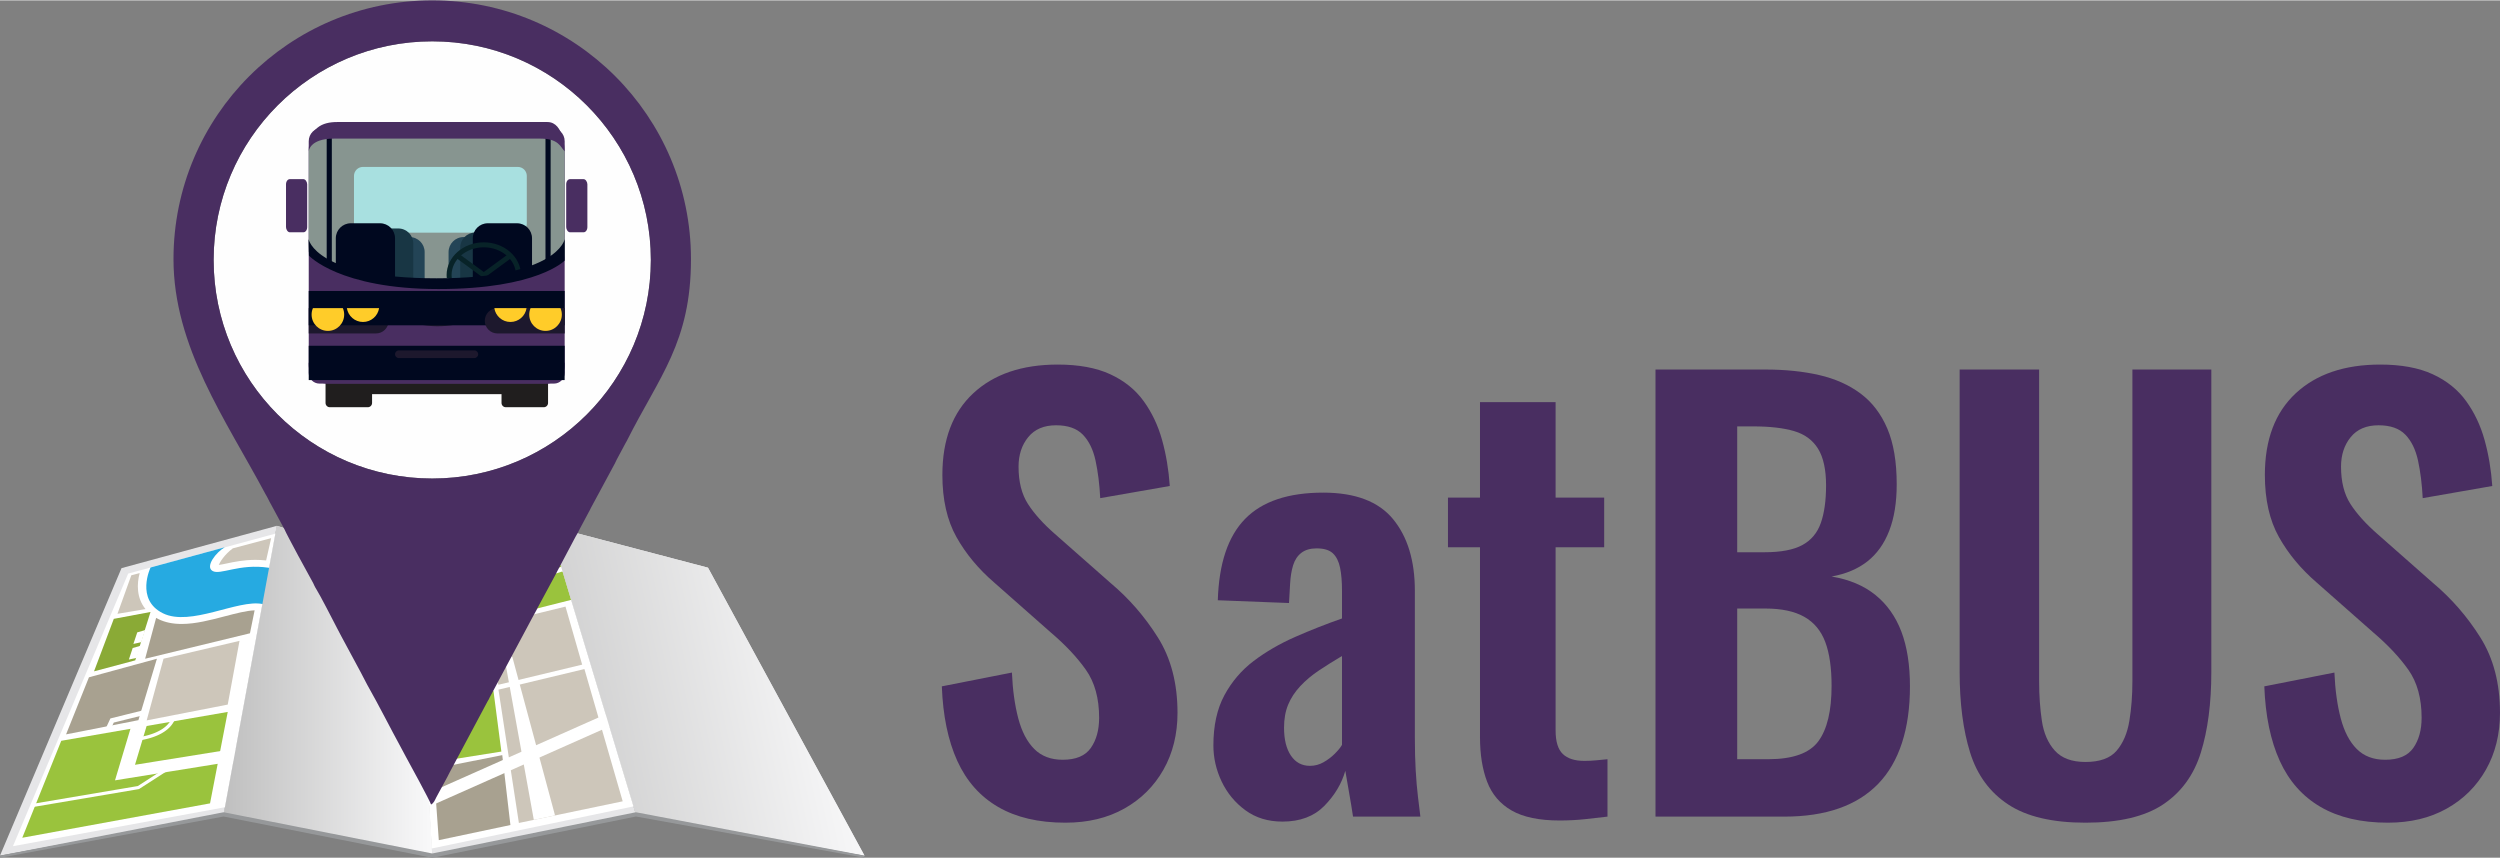 <?xml version="1.0" encoding="UTF-8"?>
<!DOCTYPE svg PUBLIC "-//W3C//DTD SVG 1.1//EN" "http://www.w3.org/Graphics/SVG/1.1/DTD/svg11.dtd">
<!-- Creator: CorelDRAW X8 -->
<svg xmlns="http://www.w3.org/2000/svg" xml:space="preserve" width="303px" height="104px" version="1.1" style="shape-rendering:geometricPrecision; text-rendering:geometricPrecision; image-rendering:optimizeQuality; fill-rule:evenodd; clip-rule:evenodd"
viewBox="0 0 3570886 1224554"
 xmlns:xlink="http://www.w3.org/1999/xlink">
 <rect x="0" y="0" width="3570886" height="1224554" fill="#808080" stroke="none"/>
 <defs>
  <style type="text/css">
   <![CDATA[
    .str1 {stroke:white;stroke-width:147083}
    .str2 {stroke:white;stroke-width:98064.4}
    .str0 {stroke:#00081F;stroke-width:49032.2}
    .fil13 {fill:none;fill-rule:nonzero}
    .fil1 {fill:#FEFEFE}
    .fil15 {fill:#492E61}
    .fil25 {fill:#96989A;fill-rule:nonzero}
    .fil14 {fill:#FFCC29;fill-rule:nonzero}
    .fil4 {fill:#201E1E;fill-rule:nonzero}
    .fil6 {fill:#00081F;fill-rule:nonzero}
    .fil11 {fill:#082328;fill-rule:nonzero}
    .fil9 {fill:#183644;fill-rule:nonzero}
    .fil12 {fill:#1D182D;fill-rule:nonzero}
    .fil8 {fill:#234456;fill-rule:nonzero}
    .fil21 {fill:#26AAE1;fill-rule:nonzero}
    .fil0 {fill:#492E61;fill-rule:nonzero}
    .fil5 {fill:#879590;fill-rule:nonzero}
    .fil22 {fill:#8AAA36;fill-rule:nonzero}
    .fil18 {fill:#9AC33D;fill-rule:nonzero}
    .fil19 {fill:#A8A190;fill-rule:nonzero}
    .fil7 {fill:#A8E0E0;fill-rule:nonzero}
    .fil20 {fill:#CDC6BA;fill-rule:nonzero}
    .fil16 {fill:#E6E6E8;fill-rule:nonzero}
    .fil17 {fill:white;fill-rule:nonzero}
    .fil10 {fill:url(#id6);fill-rule:nonzero}
    .fil3 {fill:url(#id7);fill-rule:nonzero}
    .fil2 {fill:url(#id8);fill-rule:nonzero}
    .fil23 {fill:url(#id9);fill-rule:nonzero}
    .fil24 {fill:url(#id10);fill-rule:nonzero}
   ]]>
  </style>
    <mask id="id0">
  <radialGradient id="id1" gradientUnits="userSpaceOnUse" cx="376025" cy="572584" r="0" fx="376025" fy="572584">
   <stop offset="0" style="stop-opacity:1; stop-color:white"/>
   <stop offset="0.012" style="stop-opacity:1; stop-color:white"/>
   <stop offset="1" style="stop-opacity:0; stop-color:white"/>
  </radialGradient>
     <rect style="fill:url(#id1)" x="370729" y="567289" width="244911" height="28824"/>
    </mask>
    <mask id="id2">
  <radialGradient id="id3" gradientUnits="userSpaceOnUse" cx="624438" cy="572584" r="0" fx="624438" fy="572584">
   <stop offset="0" style="stop-opacity:1; stop-color:white"/>
   <stop offset="0.012" style="stop-opacity:1; stop-color:white"/>
   <stop offset="1" style="stop-opacity:0; stop-color:white"/>
  </radialGradient>
     <rect style="fill:url(#id3)" x="619143" y="567289" width="244911" height="28824"/>
    </mask>
    <mask id="id4">
  <linearGradient id="id5" gradientUnits="userSpaceOnUse" x1="410493" y1="219376" x2="854420" y2="219376">
   <stop offset="0" style="stop-opacity:1; stop-color:white"/>
   <stop offset="0.988" style="stop-opacity:0; stop-color:white"/>
   <stop offset="1" style="stop-opacity:1; stop-color:white"/>
  </linearGradient>
     <rect style="fill:url(#id5)" x="776635" y="202828" width="35231" height="33091"/>
    </mask>
  <linearGradient id="id6" gradientUnits="userSpaceOnUse" x1="410493" y1="219376" x2="854420" y2="219376">
   <stop offset="0" style="stop-opacity:1; stop-color:#FEFEFE"/>
   <stop offset="0.988" style="stop-opacity:1; stop-color:#A9ACAF"/>
   <stop offset="1" style="stop-opacity:1; stop-color:#A9ACAF"/>
  </linearGradient>
  <radialGradient id="id7" gradientUnits="userSpaceOnUse" gradientTransform="matrix(3528.39 -0 -0 274.52 -2.14748E+09 -1.59107E+08)" cx="741598" cy="581701" r="117160" fx="741598" fy="581701">
   <stop offset="0" style="stop-opacity:1; stop-color:black"/>
   <stop offset="0.012" style="stop-opacity:1; stop-color:black"/>
   <stop offset="1" style="stop-opacity:1; stop-color:white"/>
  </radialGradient>
  <radialGradient id="id8" gradientUnits="userSpaceOnUse" gradientTransform="matrix(3528.39 -0 -0 274.52 -1.73966E+09 -1.59107E+08)" xlink:href="#id7" cx="493185" cy="581701" r="117160" fx="493185" fy="581701">
  </radialGradient>
  <linearGradient id="id9" gradientUnits="userSpaceOnUse" x1="319370" y1="986059" x2="617390" y2="986059">
   <stop offset="0" style="stop-opacity:1; stop-color:#BFBFBF"/>
   <stop offset="1" style="stop-opacity:1; stop-color:#F9F9FA"/>
  </linearGradient>
  <linearGradient id="id10" gradientUnits="userSpaceOnUse" xlink:href="#id9" x1="665892" y1="1.06073e+06" x2="1.19321e+06" y2="946076">
  </linearGradient>
 </defs>
 <g id="Layer_x0020_1">
  <path class="fil0" d="M1521874 1174549c-38372,0 -70435,-7491 -96188,-22473 -25753,-14982 -45197,-36913 -58344,-65821 -13134,-28908 -20500,-64390 -22070,-106445l100121 -19708c1056,24711 4072,46517 9062,65446 5003,18915 12619,33494 22876,43751 10243,10243 23779,15371 40596,15371 18915,0 32327,-5642 40207,-16955 7880,-11299 11827,-25614 11827,-42959 0,-27852 -6310,-50728 -18915,-68587 -12620,-17873 -29436,-35745 -50464,-53618l-80414 -70950c-22598,-19457 -40610,-41138 -54007,-65042 -13398,-23919 -20097,-53480 -20097,-88697 0,-50464 14704,-89351 44140,-116688 29436,-27324 69643,-40985 120621,-40985 29964,0 54925,4586 74910,13787 19972,9200 35871,21944 47698,38247 11814,16288 20625,34814 26407,55578 5781,20764 9464,42709 11035,65835l-99343 17345c-1043,-19986 -3280,-37845 -6699,-53619 -3419,-15760 -9451,-28116 -18123,-37052 -8673,-8936 -21431,-13398 -38248,-13398 -17344,0 -30617,5643 -39804,16942 -9200,11299 -13800,25364 -13800,42180 0,21556 4461,39290 13397,53216 8937,13926 21820,28255 38637,42973l79622 70157c26281,22084 48754,47962 67405,77662 18665,29700 27991,65571 27991,107612 0,30492 -6699,57552 -20097,81206 -13412,23655 -32063,42181 -55981,55578 -23919,13412 -51895,20111 -83958,20111z"/>
  <path id="1" class="fil0" d="M1831702 1172978c-20499,0 -38108,-5392 -52812,-16163 -14718,-10785 -26017,-24447 -33911,-40999 -7880,-16553 -11827,-33772 -11827,-51645 0,-28380 5267,-52298 15774,-71742 10507,-19443 24432,-35745 41777,-48879 17345,-13134 37066,-24572 59136,-34300 22070,-9715 44418,-18526 67016,-26407l0 -39414c0,-13148 -917,-24183 -2765,-33119 -1835,-8937 -5254,-15761 -10243,-20500 -5003,-4725 -12745,-7088 -23265,-7088 -8937,0 -16164,2099 -21681,6296 -5518,4211 -9451,10118 -11827,17748 -2363,7616 -3809,16427 -4337,26406l-1570 27601 -101706 -3947c1585,-52562 14593,-91324 39026,-116284 24446,-24975 61624,-37455 111559,-37455 45725,0 78969,12619 99732,37844 20764,25225 31146,59400 31146,102498l0 210499c0,16817 389,32063 1181,45724 792,13662 1835,26017 3155,37052 1306,11035 2488,20764 3544,29172l-96188 0c-1571,-10507 -3544,-22473 -5907,-35870 -2363,-13398 -4072,-23266 -5128,-29561 -5254,18387 -15246,35078 -29964,50060 -14704,14982 -34690,22473 -59915,22473zm39429 -79635c6824,0 13259,-1710 19304,-5129 6046,-3405 11438,-7491 16164,-12216 4739,-4725 8144,-8936 10256,-12619l0 -126931c-11563,6838 -22473,13676 -32715,20500 -10257,6837 -19194,14328 -26810,22473 -7630,8144 -13411,16955 -17344,26406 -3947,9464 -5921,20499 -5921,33119 0,16816 3294,30089 9854,39818 6573,9714 15649,14579 27212,14579z"/>
  <path id="2" class="fil0" d="M2227476 1171394c-28908,0 -51631,-4725 -68198,-14190 -16552,-9465 -28240,-23126 -35078,-40999 -6838,-17873 -10243,-39151 -10243,-63861l0 -271206 -45738 0 0 -70950 45738 0 0 -136395 108001 0 0 136395 69379 0 0 70950 -69379 0 0 261755c0,15760 3419,26934 10257,33494 6824,6574 17081,9868 30743,9868 5781,0 11424,-264 16955,-793 5518,-528 10896,-1056 16150,-1584l0 81998c-8923,1057 -19305,2238 -31132,3544 -11827,1321 -24307,1974 -37455,1974z"/>
  <path id="3" class="fil0" d="M2364649 1165876l0 -638599 156895 0c28380,0 54008,2626 76870,7880 22862,5267 42570,14065 59122,26420 16567,12341 29311,29033 38247,50061 8937,21027 13398,47559 13398,79621 0,25753 -3544,47837 -10646,66224 -7088,18401 -17470,32980 -31131,43765 -13676,10771 -30757,17998 -51256,21681 25239,4197 46127,13009 62680,26406 16552,13398 28908,30882 37052,52424 8144,21555 12216,47572 12216,78051 0,30492 -3808,57426 -11424,80817 -7616,23390 -18915,42833 -33897,58344 -14982,15496 -33647,27198 -55981,35078 -22334,7880 -48490,11827 -78441,11827l-183704 0zm116688 -81998l44154 0c35204,0 59122,-8533 71742,-25614 12605,-17081 18915,-43501 18915,-79232 0,-25753 -3016,-46656 -9062,-62681 -6045,-16038 -16038,-27990 -29964,-35870 -13926,-7880 -32452,-11827 -55578,-11827l-40207 0 0 215224zm0 -295638l39415 0c23126,0 40999,-3419 53618,-10257 12606,-6824 21417,-17345 26407,-31535 4989,-14190 7491,-32062 7491,-53604 0,-22598 -3808,-40082 -11438,-52438 -7617,-12341 -19041,-20749 -34287,-25224 -15246,-4462 -34689,-6699 -58344,-6699l-22862 0 0 179757z"/>
  <path id="4" class="fil0" d="M2978816 1174549c-47308,0 -84096,-8673 -110378,-26017 -26281,-17345 -44418,-42042 -54396,-74105 -9993,-32062 -14982,-70435 -14982,-115103l0 -432047 113532 0 0 445445c0,19971 1307,38761 3934,56370 2626,17609 8811,31799 18526,42570 9728,10771 24307,16163 43764,16163 20500,0 35343,-5392 44544,-16163 9200,-10771 15246,-24961 18136,-42570 2891,-17609 4337,-36399 4337,-56370l0 -445445 112726 0 0 432047c0,44668 -4989,83041 -14968,115103 -9992,32063 -27990,56760 -54007,74105 -26018,17344 -62945,26017 -110768,26017z"/>
  <path id="5" class="fil0" d="M3410850 1174549c-38372,0 -70435,-7491 -96188,-22473 -25753,-14982 -45196,-36913 -58344,-65821 -13134,-28908 -20500,-64390 -22070,-106445l100121 -19708c1056,24711 4072,46517 9062,65446 5003,18915 12619,33494 22876,43751 10243,10243 23779,15371 40596,15371 18915,0 32327,-5642 40207,-16955 7880,-11299 11827,-25614 11827,-42959 0,-27852 -6310,-50728 -18915,-68587 -12619,-17873 -29436,-35745 -50464,-53618l-80414 -70950c-22598,-19457 -40610,-41138 -54007,-65042 -13398,-23919 -20097,-53480 -20097,-88697 0,-50464 14704,-89351 44140,-116688 29436,-27324 69643,-40985 120621,-40985 29964,0 54925,4586 74910,13787 19972,9200 35871,21944 47698,38247 11814,16288 20625,34814 26407,55578 5781,20764 9464,42709 11035,65835l-99343 17345c-1043,-19986 -3280,-37845 -6699,-53619 -3419,-15760 -9451,-28116 -18123,-37052 -8673,-8936 -21431,-13398 -38248,-13398 -17344,0 -30617,5643 -39803,16942 -9201,11299 -13801,25364 -13801,42180 0,21556 4461,39290 13397,53216 8937,13926 21820,28255 38637,42973l79622 70157c26281,22084 48754,47962 67405,77662 18665,29700 27991,65571 27991,107612 0,30492 -6699,57552 -20097,81206 -13412,23655 -32063,42181 -55981,55578 -23919,13412 -51895,20111 -83958,20111z"/>
  <g id="_2128013992048">
   <circle class="fil1" cx="617389" cy="370721" r="312244"/>
   <path class="fil2" style="mask:url(#id0)" d="M610345 581701c0,5045 -52465,9117 -117160,9117 -64709,0 -117160,-4072 -117160,-9117 0,-5031 52451,-9117 117160,-9117 64695,0 117160,4086 117160,9117z"/>
   <path class="fil3" style="mask:url(#id2)" d="M858758 581701c0,5045 -52451,9117 -117160,9117 -64709,0 -117160,-4072 -117160,-9117 0,-5031 52451,-9117 117160,-9117 64709,0 117160,4086 117160,9117z"/>
   <path class="fil4" d="M525359 581118l-54300 0c-3349,0 -6073,-2724 -6073,-6088l0 -75091 66460 0 0 75091c0,3364 -2724,6088 -6087,6088z"/>
   <polygon class="fil4" points="739263,562439 521940,562439 521940,534170 739263,534170 "/>
   <path class="fil4" d="M776732 581118l-54299 0c-3350,0 -6074,-2724 -6074,-6088l0 -75091 66460 0 0 75091c0,3364 -2724,6088 -6087,6088z"/>
   <path class="fil0" d="M791269 547373l-334983 0c-8450,0 -15302,-6852 -15302,-15302l0 -330897c0,-10702 8686,-19388 19388,-19388l326811 0c10716,0 19388,8686 19388,19388l0 330897c0,8450 -6852,15302 -15302,15302z"/>
   <path class="fil0" d="M440984 517562l0 3127c0,14732 11952,26684 26698,26684l312205 0c14732,0 26684,-11952 26684,-26684l0 -3127 -365587 0z"/>
   <path class="fil5" d="M772757 181786l-297959 0c-18679,0 -33814,15135 -33814,33814l0 143733c2071,1571 3989,3238 5809,5003 7102,2585 13745,6310 19513,11258 2182,1876 4434,3655 6699,5392 10215,4253 20305,8937 30756,13884 1751,834 3433,1724 5087,2669 6490,1362 12967,2585 19471,3627 35579,834 70435,5559 105903,8325 7491,-1126 15288,-1251 23668,-1042 -22709,-570 -2515,-306 2321,-459 4225,-139 8436,-347 12647,-625 8575,-542 17123,-1362 25656,-2363 9006,-1056 17998,-2335 26962,-3780 28074,-9493 54494,-22459 81095,-35426l0 -150196c0,-18679 -15135,-33814 -33814,-33814z"/>
   <polygon class="fil6" points="466626,375677 473964,375677 473964,194683 466626,194683 "/>
   <polygon class="fil6" points="779150,375677 786488,375677 786488,194683 779150,194683 "/>
   <path class="fil7" d="M739624 331801l-221186 0c-7088,0 -12828,-5740 -12828,-12814l0 -68295c0,-7088 5740,-12828 12828,-12828l221186 0c7088,0 12828,5740 12828,12828l0 68295c0,7074 -5740,12814 -12828,12814z"/>
   <path class="fil8" d="M581076 405044c6393,361 12786,583 19179,806 278,14 473,28 723,28 820,13 1640,13 2474,27 1028,14 2057,42 3099,56l0 -46433c0,-11841 -9604,-21459 -21459,-21459l-41694 0c-11841,0 -21458,9618 -21458,21459l0 37524c19429,4448 39192,6852 59136,7992z"/>
   <path class="fil9" d="M518410 396246c20541,4990 41513,7589 62666,8798 3085,166 6171,319 9256,444l0 -58260c0,-11841 -9604,-21459 -21459,-21459l-41694 0c-11841,0 -21458,9618 -21458,21459l0 44432c4197,1640 8422,3155 12689,4586z"/>
   <path class="fil8" d="M654054 406920c1126,42 1988,69 2738,97 765,-28 1529,-42 2280,-42 6212,-55 12438,-250 18637,-625 11744,-695 23460,-1973 35037,-4016 2724,-473 5434,-1043 8158,-1543 1806,-334 2793,-500 3224,-528 403,-139 792,-292 1195,-431l0 -40304c0,-11841 -9617,-21459 -21458,-21459l-41694 0c-11855,0 -21459,9618 -21459,21459l0 47100c4448,97 8895,181 13342,292z"/>
   <path class="fil9" d="M659072 406975c6212,-55 12438,-250 18637,-625 11744,-695 23460,-1973 35037,-4016 2724,-473 5434,-1043 8158,-1543 1806,-334 2793,-500 3224,-528 3169,-1098 6296,-2432 9034,-3350 2974,-1014 5906,-2084 8825,-3210l0 -40638c0,-11855 -9617,-21458 -21458,-21458l-41695 0c-11855,0 -21458,9603 -21458,21458l0 53938c570,-14 1140,-28 1696,-28z"/>
   <path class="fil10" style="mask:url(#id4)" d="M806571 230624l0 -487c0,-12161 -10785,-22014 -24099,-22014l-542 0c13620,0 24641,10076 24641,22501z"/>
   <path class="fil6" d="M733162 396913c9172,-3099 18067,-6838 26753,-11049l0 -46072c0,-11841 -9603,-21444 -21458,-21444l-41680 0c-11855,0 -21459,9603 -21459,21444l0 58553 53952 0c1348,-514 2669,-1029 3892,-1432z"/>
   <path class="fil6" d="M504929 391354c1667,667 3349,1279 5017,1904 17970,2404 36274,1696 54299,3989l0 -57455c0,-11841 -9603,-21444 -21458,-21444l-41680 0c-11855,0 -21459,9603 -21459,21444l0 41444c8464,1682 16567,4837 23696,9548 528,195 1057,376 1585,570z"/>
   <g>
    <g>
     <path class="fil11" d="M638155 396969c-167,-1515 -250,-3030 -250,-4573 0,-25822 23821,-46808 53118,-46808 29283,0 53118,20986 53118,46808 0,1543 -97,3058 -264,4573l-7157 0c194,-1501 305,-3030 305,-4573 0,-21889 -20638,-39706 -46002,-39706l0 0c-25378,0 -46016,17817 -46016,39706 0,1543 111,3072 305,4573l-7157 0z"/>
    </g>
    <g>
     <polygon class="fil11" points="691023,396802 650969,367450 655166,361710 691023,387977 726866,361710 731063,367450 "/>
    </g>
   </g>
   <path class="fil0" d="M440984 215600c0,0 931,-18137 35607,-18137 34675,0 269149,0 295388,0 26225,0 28380,11924 34592,18137 0,0 -459,-41847 -24641,-41847 -24183,0 -279322,0 -300461,0 -21153,0 -40485,8033 -40485,41847z"/>
   <path class="fil12" d="M546692 439594c0,0 71617,58274 158882,0l-158882 0z"/>
   <path class="fil6" d="M440734 341029c0,0 9756,55940 182925,55940 173156,0 182912,-55940 182912,-55940l0 30576c0,0 -38497,40707 -180257,40707 -141760,0 -185024,-47725 -185024,-47725l-556 -23558z"/>
   <path class="fil12" d="M537047 475743l-96063 0 0 -36149 96063 0c9979,0 18067,8089 18067,18068 0,9978 -8088,18081 -18067,18081z"/>
   <line class="fil13 str0" x1="440984" y1="439594" x2="806502" y2= "439594" />
   <line class="fil13 str0" x1="440984" y1="517826" x2="806502" y2= "517826" />
   <path class="fil12" d="M677528 510919l-107793 0c-3016,0 -5490,-2460 -5490,-5490 0,-3016 2474,-5490 5490,-5490l107793 0c3016,0 5490,2474 5490,5490 0,3030 -2474,5490 -5490,5490z"/>
   <path class="fil14" d="M445070 448822c0,12856 10423,23280 23279,23280 12856,0 23265,-10424 23265,-23280 0,-3280 -667,-6393 -1890,-9228l-42764 0c-1209,2835 -1890,5948 -1890,9228z"/>
   <path class="fil14" d="M495464 439594c1710,11188 11355,19749 23015,19749 11633,0 21278,-8547 23001,-19707 -417,-14 -847,-42 -1264,-42l-44752 0z"/>
   <rect class="fil15" x="408521" y="255328" width="30252" height="75917" rx="5438" ry="7373"/>
   <rect class="fil15" x="808731" y="255328" width="30252" height="75917" rx="5438" ry="7373"/>
   <path class="fil12" d="M710522 475743l96049 0 0 -36149 -96049 0c-9979,0 -18081,8089 -18081,18068 0,9978 8102,18081 18081,18081z"/>
   <path class="fil14" d="M802499 448822c0,12856 -10424,23280 -23279,23280 -12856,0 -23279,-10424 -23279,-23280 0,-3280 681,-6393 1904,-9228l42750 0c1223,2835 1904,5948 1904,9228z"/>
   <path class="fil14" d="M752091 439594c-1696,11188 -11355,19749 -23001,19749 -11647,0 -21292,-8547 -23002,-19707 417,-14 834,-42 1265,-42l44738 0z"/>
   <polygon class="fil16" points="0,1221594 319376,1162666 395398,750520 173572,810963 "/>
   <polygon class="fil16" points="319376,1162666 617391,1221594 592778,810310 395398,750520 "/>
   <polygon class="fil16" points="617391,1221594 908291,1162666 783848,750520 592778,810310 "/>
   <polygon class="fil16" points="908291,1162666 1234783,1221594 1011261,810310 783848,750520 "/>
   <polygon class="fil17" points="593390,820511 787086,761236 904844,1151242 616780,1211351 "/>
   <polygon class="fil17" points="904844,1151242 787086,761236 1002366,818301 1214047,1207793 "/>
   <polygon class="fil17" points="321253,1152465 393342,761667 593390,820511 616780,1211351 "/>
   <polygon class="fil17" points="183079,818732 393342,761667 321253,1152465 18498,1208112 "/>
   <g>
    <polygon class="fil18" points="31813,1196063 87502,1057569 325283,1016320 300002,1146947 "/>
   </g>
   <g>
    <polygon class="fil19" points="94354,1048396 127042,966871 224147,940353 197699,1028105 "/>
   </g>
   <g>
    <path class="fil17" d="M163190 1030051l-5559 11925 -6198 -2919 5559 -11924 2279 -1877 3919 4795zm-6198 -2918l695 -1488 1584 -389 -2279 1877zm53341 -7478l-49422 12272 -1640 -6671 49422 -12272 1640 6671z"/>
   </g>
   <g id="_2128014006992">
    <polygon class="fil20" points="209513,1028411 233556,940353 342100,914823 325283,1005841 "/>
   </g>
   <path class="fil21" d="M673108 796120c-9075,11577 -18567,30270 -23348,60095 -4642,29033 -25100,49908 -50658,59956 -33203,13064 -75022,7824 -101859,-21653 -47489,-52160 -72534,-78052 -114047,-84208 -41499,-6157 -68740,11035 -79622,4655 -10896,-6393 5295,-26878 17470,-33827l-106000 28894c0,0 -21945,45696 17553,65334 39498,19638 107195,-20166 142205,-13203 35009,6949 74020,81470 156338,95716 25503,4405 49394,2571 70213,-4211 46364,-15094 77509,-54759 77245,-104819 -153,-28894 9215,-48059 20528,-60693l-26018 7964z"/>
   <g id="_2128014008400">
    <polygon class="fil22" points="134310,958365 193210,942647 215002,873560 162551,883385 "/>
   </g>
   <polygon class="fil17" points="207289,899479 196045,902704 190542,919201 201855,916685 "/>
   <polygon class="fil17" points="200771,921827 189527,925052 184037,941549 195350,939033 "/>
   <g id="_2128014005072">
    <polygon class="fil19" points="626759,1199496 729048,1177884 717401,1078041 619420,1097470 "/>
   </g>
   <g id="_2128014006512">
    <polygon class="fil20" points="741153,1174938 889431,1144001 834756,955085 711967,984507 "/>
   </g>
   <g id="_2128014005360">
    <polygon class="fil18" points="716137,1072954 704838,986300 612888,1004076 619420,1088339 "/>
   </g>
   <g id="_2128014005392">
    <path class="fil19" d="M321141 879744c-20471,5379 -41652,10952 -61735,10952 0,0 0,0 0,0 -12716,0 -23863,-2349 -33132,-6949 -1126,-570 -2210,-1154 -3253,-1737l-15732 58343 149737 -36343 6657 -32785c-11507,403 -26587,4322 -42542,8519z"/>
   </g>
   <g id="_2128014005104">
    <polygon class="fil20" points="788670,766475 898506,795967 933210,873560 815785,856298 "/>
   </g>
   <g id="_2128014002672">
    <polygon class="fil19" points="908291,799247 954196,894198 1042962,909347 996960,820024 "/>
   </g>
   <g id="_2128014002640">
    <polygon class="fil20" points="828919,865888 933210,880314 958449,936976 849280,928248 "/>
   </g>
   <g>
    <path class="fil17" d="M956781 864206l18554 33216 -5976 3364 -18554 -33217 3961 -4975 2015 1612zm-2015 -1612l1334 389 681 1223 -2015 -1612zm-20583 -6073l20583 6073 -1946 6588 -20583 -6074 1946 -6587z"/>
   </g>
   <g>
    <polygon class="fil22" points="342100,1146947 503900,1180344 516005,1004520 459121,984507 369743,993750 "/>
   </g>
   <path class="fil22" d="M410936 900133c-7546,-6894 -14898,-13579 -21611,-18777l-10701 65224 137381 47795 1321 -29269c-47948,-11730 -81443,-42250 -106390,-64973z"/>
   <g>
    <polygon class="fil20" points="374385,981450 439135,978503 378624,962298 "/>
   </g>
   <g>
    <polygon class="fil18" points="904844,986509 958449,1120750 1176925,1165932 1105906,1028411 "/>
   </g>
   <g>
    <path class="fil17" d="M1032622 1035749l-3335 13898 0 0 -2085 -458 -2071 -417 -2057 -334 -2043 -278 -2029 -222 -2015 -139 -1974 -111 -1959 -14 -1946 0 -1862 83 -1835 139 -1793 181 -1737 236 -1723 306 -1640 333 -1585 390 -1501 417 -1417 472 -1376 514 -1306 556 -1196 570 -1125 612 -1029 611 -959 681 -889 653 -737 667 -681 667 -597 709 -501 667 -431 681 -361 695 -278 667 -13398 -4920 751 -1834 917 -1723 1015 -1654 1167 -1557 1265 -1459 1348 -1362 1487 -1307 1529 -1181 1598 -1098 1696 -1028 1737 -945 1834 -876 1863 -778 1932 -737 2001 -639 2029 -584 2085 -500 2112 -445 2168 -361 2210 -320 2265 -236 2280 -167 2335 -83 2334 -28 2349 42 2418 111 2405 194 2446 250 2460 334 2474 417 2487 472 2474 570 0 0zm40138 44641l-13398 -4920 0 0 209 -681 152 -681 84 -653 28 -695 -28 -723 -84 -709 -166 -722 -237 -807 -319 -861 -389 -876 -487 -903 -528 -862 -667 -945 -737 -959 -834 -959 -917 -973 -1001 -959 -1097 -973 -1154 -931 -1265 -931 -1362 -931 -1417 -903 -1460 -876 -1584 -848 -1626 -820 -1682 -778 -1793 -751 -1834 -722 -1876 -653 -1946 -626 -2001 -570 -2057 -542 3335 -13898 2446 626 2419 681 2362 764 2293 820 2224 862 2154 917 2154 973 2043 1042 1974 1070 1932 1126 1834 1181 1751 1210 1710 1264 1626 1321 1543 1362 1473 1403 1362 1446 1306 1487 1182 1542 1111 1557 1029 1696 876 1681 778 1710 653 1751 542 1807 389 1890 250 1904 84 1918 -84 1918 -250 1931 -431 1904 -597 1877 0 0zm-61471 18526l3335 -13898 0 0 2085 458 2071 417 2057 334 2043 278 2029 222 2015 139 1974 111 1959 14 1932 0 1876 -97 1876 -125 1752 -181 1751 -236 1695 -306 1654 -333 1585 -389 1501 -417 1417 -473 1390 -514 1292 -556 1210 -570 1125 -598 1029 -639 945 -653 862 -667 764 -667 681 -681 598 -695 500 -681 445 -681 333 -667 292 -695 13398 4920 -737 1806 -917 1752 -1029 1653 -1167 1571 -1265 1445 -1348 1376 -1459 1279 -1529 1195 -1612 1098 -1696 1028 -1765 959 -1820 876 -1877 778 -1890 709 -2001 667 -2057 584 -2085 500 -2098 445 -2168 361 -2224 320 -2279 236 -2266 153 -2321 97 -2348 28 -2349 -41 -2418 -112 -2405 -194 -2446 -250 -2460 -334 -2474 -417 -2487 -472 -2474 -570 0 0zm-40138 -44655l13398 4920 -208 681 -153 681 -84 667 -27 695 27 695 84 723 166 750 237 793 319 861 390 876 472 889 542 862 681 973 723 945 834 959 917 973 987 945 1112 973 1167 959 1251 917 1362 931 1417 903 1460 876 1584 848 1626 820 1682 778 1793 751 1834 722 1876 654 1946 625 2001 570 2057 542 -3335 13898 -2446 -626 -2418 -681 -2363 -764 -2293 -820 -2224 -862 -2154 -917 -2154 -973 -2043 -1042 -1974 -1070 -1932 -1126 -1834 -1181 -1751 -1210 -1724 -1278 -1612 -1320 -1529 -1335 -1487 -1417 -1362 -1446 -1306 -1487 -1195 -1556 -1098 -1557 -1015 -1668 -889 -1695 -779 -1710 -653 -1751 -542 -1820 -389 -1891 -250 -1890 -84 -1918 84 -1918 250 -1945 431 -1904 597 -1877z"/>
   </g>
   <path class="fil21" d="M992693 1060293c2891,-7936 18346,-11215 34509,-7324 16163,3877 26920,13467 24016,21403 -2891,7936 -18346,11216 -34509,7324 -16163,-3891 -26920,-13467 -24016,-21403z"/>
   <g>
    <polygon class="fil17" points="209832,1035054 188888,1104989 176477,1094482 332955,1069299 336096,1068799 338736,1069674 546081,1138831 545052,1138678 614334,1132424 609219,1133480 862650,1020837 866555,1019099 870836,1020142 985800,1048313 979643,1064852 864679,1036680 872865,1035986 619448,1148629 616599,1149894 614334,1149685 545052,1143431 544357,1143376 544038,1143292 331329,1085866 337096,1086241 180619,1111424 164274,1114065 168208,1100917 189152,1030968 "/>
   </g>
   <g>
    <polygon class="fil17" points="1139804,1087839 1065950,1074692 1067562,1065686 1141416,1078833 "/>
   </g>
   <g>
    <polygon class="fil17" points="1080682,968900 1084323,977294 1078458,979977 1073010,982701 1067979,985452 1063379,988232 1059154,991026 1055290,993819 1051788,996626 1048605,999406 1045756,1002158 1043199,1004868 1040933,1007564 1038918,1010191 1037167,1012748 1035652,1015264 1034346,1017696 1033248,1020058 1032317,1022324 1031566,1024520 1030941,1026563 1030482,1028536 1030121,1030371 1029884,1032094 1029731,1033679 1029662,1035138 1029634,1036416 1029662,1037556 1029731,1038529 1029815,1039335 1029898,1039974 1029954,1040377 1029982,1040516 1029982,1040516 1021115,1042684 1021059,1042462 1020948,1041934 1020837,1041225 1020726,1040363 1020614,1039252 1020545,1037973 1020489,1036472 1020517,1034804 1020614,1032984 1020823,1031010 1021115,1028870 1021559,1026591 1022129,1024200 1022866,1021685 1023783,1019072 1024881,1016362 1026201,1013582 1027730,1010733 1029495,1007800 1031524,1004826 1033817,1001810 1036389,998781 1039252,995709 1042434,992652 1045923,989594 1049759,986536 1053956,983493 1058514,980477 1063448,977503 1068785,974584 1074511,971721 "/>
   </g>
   <g>
    <path class="fil18" d="M690689 848807c84,14329 -2279,28032 -6823,40777l131919 -33286 -27115 -89823 -75813 23321c-11841,11007 -22320,29186 -22168,59011z"/>
   </g>
   <g>
    <path class="fil17" d="M802999 808920l113352 16066 -972 6810 -113353 -16066 -542 -6685 1515 -125zm-1515 125l737 -236 778 111 -1515 125zm-116090 36635l116090 -36635 2057 6560 -116090 36635 -2057 -6560z"/>
   </g>
   <path class="fil13 str1" d="M752744 828030c0,0 -16024,-19221 -60818,-14677"/>
   <line class="fil13 str2" x1="719319" y1="838578" x2="705644" y2= "911543" />
   <g>
    <path class="fil17" d="M198074 1126615l-150751 25530 -751 -4503 150752 -25530 1612 4169 -862 334zm862 -334l-389 250 -473 84 862 -334zm50617 -32633l-50617 32633 -2474 -3836 50617 -32632 2474 3835z"/>
   </g>
   <g>
    <polygon class="fil17" points="246064,1023408 250567,1024937 249511,1027702 248218,1030301 246745,1032747 245091,1035054 243285,1037209 241339,1039210 239268,1041100 237086,1042823 234821,1044436 232472,1045923 230095,1047299 227649,1048549 225189,1049717 222702,1050759 220228,1051718 217782,1052580 215350,1053372 212973,1054067 210652,1054678 208415,1055234 206274,1055721 204231,1056138 202313,1056499 200521,1056791 198908,1057055 197435,1057263 196143,1057416 195059,1057555 194169,1057639 193516,1057694 193141,1057722 192960,1057736 192654,1052983 192752,1052969 193127,1052941 193724,1052886 194558,1052802 195587,1052691 196796,1052538 198186,1052330 199770,1052093 201479,1051802 203314,1051468 205274,1051051 207331,1050592 209485,1050064 211695,1049481 213960,1048813 216253,1048077 218588,1047243 220923,1046340 223244,1045353 225537,1044269 227816,1043101 230026,1041837 232180,1040489 234223,1039015 236183,1037459 238031,1035791 239755,1034012 241339,1032136 242770,1030135 244049,1028022 245147,1025784 "/>
   </g>
   <line class="fil13 str2" x1="1025062" y1="1093899" x2="1047396" y2= "1148907" />
   <g>
    <path class="fil17" d="M1096094 1141638l-58691 -13814 1056 -4448 58692 13815 1487 1140 -2544 3307zm1057 -4447l1000 236 487 904 -1487 -1140zm9562 25906l-12106 -22598 4031 -2168 12105 22598 -4030 2168z"/>
   </g>
   <g>
    <g>
     <path class="fil20" d="M312511 806404c2918,-347 6935,-1209 11132,-2098 10298,-2182 24377,-5170 41138,-5170 5128,0 10257,278 15330,834l7185 -31827 -54717 14524c-12466,9228 -18776,20291 -20068,23737z"/>
     <path class="fil20" d="M199520 818009l-11952 3169 -19777 55008 40054 -6754c-12981,-15872 -12481,-36274 -8325,-51423z"/>
    </g>
   </g>
   <polygon class="fil20" points="850906,934794 860940,971137 1101473,1020239 1065158,955085 "/>
   <polygon class="fil20" points="955405,899104 968719,938964 1060710,948789 1042962,913919 "/>
   <polygon class="fil20" points="711967,977517 831532,948789 807725,865888 686423,895504 "/>
   <polygon class="fil17" points="762473,1170491 721543,944551 612888,878313 608177,815994 616780,813353 624062,872990 731869,938060 792784,1164167 "/>
   <g>
    <path class="fil19" d="M647967 940075c-11118,9076 -24030,16205 -38081,21264l3002 36066 90435 -17929 -22307 -82693c-7227,16594 -18359,31326 -33049,43292z"/>
   </g>
   <path class="fil19" d="M637766 854950c3224,-20235 8603,-35787 14718,-47740l-59094 18068 4961 80025c19485,-9076 35510,-26004 39415,-50353z"/>
   <path class="fil19" d="M506986 888681c14328,15746 34355,24432 56384,24432 0,0 0,0 0,0 7852,0 15913,-1195 23696,-3516l-3683 -85792 -174712 -52062 -4586 33119c35134,10840 60303,37038 102901,83819z"/>
   <polygon class="fil19" points="867347,982186 900327,986509 910014,1012387 896700,1022699 897909,1028411 881565,1025645 "/>
   <polygon class="fil19" points="911126,1016945 902148,1023922 903357,1028411 916671,1032025 "/>
   <polygon class="fil19" points="883177,1037320 919895,1044797 961854,1152187 916671,1143806 "/>
   <polygon class="fil19" points="961854,1128616 971540,1152187 1191449,1195076 1178941,1172811 "/>
   <polygon class="fil17" points="1073330,1148907 1082502,1178134 1089159,1180094 1079472,1148907 "/>
   <g>
    <polygon class="fil20" points="512378,1182637 605578,1199496 602354,1070995 521245,1055359 "/>
   </g>
   <path class="fil20" d="M558533 970095c-9812,0 -19888,-875 -29922,-2613 -1293,-222 -2571,-472 -3836,-722l-2710 78037 78677 16705 -5865 -95660c-11633,2794 -23836,4253 -36344,4253z"/>
   <polygon class="fil23" points="319376,1162666 617391,1221594 592778,810310 395398,750520 "/>
   <polygon class="fil24" points="908291,1162666 1234783,1221594 1011261,810310 783848,750520 "/>
   <path class="fil15" d="M378999 704824c764,1612 1932,3502 3085,5503l2877 5712c1056,1863 2001,3475 3058,5560l18331 33952c3697,8701 34481,65224 41027,76829 723,1292 973,2168 1459,3210 834,1779 1793,3572 3030,5490 5142,8047 24322,45377 30103,56593 1557,3015 4128,8144 5907,11243l27601 51242c1251,2252 2043,4003 3197,6171l5893 11271c16886,29728 32632,61235 48809,90851l6004 11244c6282,11466 33550,61346 36344,68920 4072,-2196 5448,-6310 7532,-10437l15663 -28867c1140,-2140 1849,-3905 3141,-6184l54342 -101817c806,-1431 861,-1181 1723,-2863 584,-1126 764,-1737 1251,-2682l57663 -107891c889,-1792 2098,-3947 3224,-6031 2210,-4114 4003,-7436 6351,-11605 806,-1432 570,-1056 1279,-2613l26559 -49185c1306,-2404 1654,-3711 3210,-6240l24544 -46322c2307,-3767 4031,-6977 6310,-11689l12467 -23348c1598,-2544 1584,-3141 2946,-5740l34467 -63917c1195,-2099 1640,-3794 2766,-5754l12550 -23418c903,-1557 861,-1292 1681,-2932 46211,-92103 91574,-140384 91574,-259504 0,-204106 -165469,-369576 -369576,-369576 -204120,0 -369576,165470 -369576,369576 0,125054 74383,228914 131184,335248zm238392 -646341c172447,0 312247,139786 312247,312233 0,172446 -139800,312246 -312247,312246 -172446,0 -312246,-139800 -312246,-312246 0,-172447 139800,-312233 312246,-312233z"/>
   <polygon class="fil25" points="0,1221594 318834,1159720 319946,1159720 617405,1218536 907707,1159720 908819,1159720 1234783,1221594 1234255,1224554 908318,1165710 617975,1224540 616808,1224554 319335,1165724 542,1224554 "/>
  </g>
 </g>
</svg>
